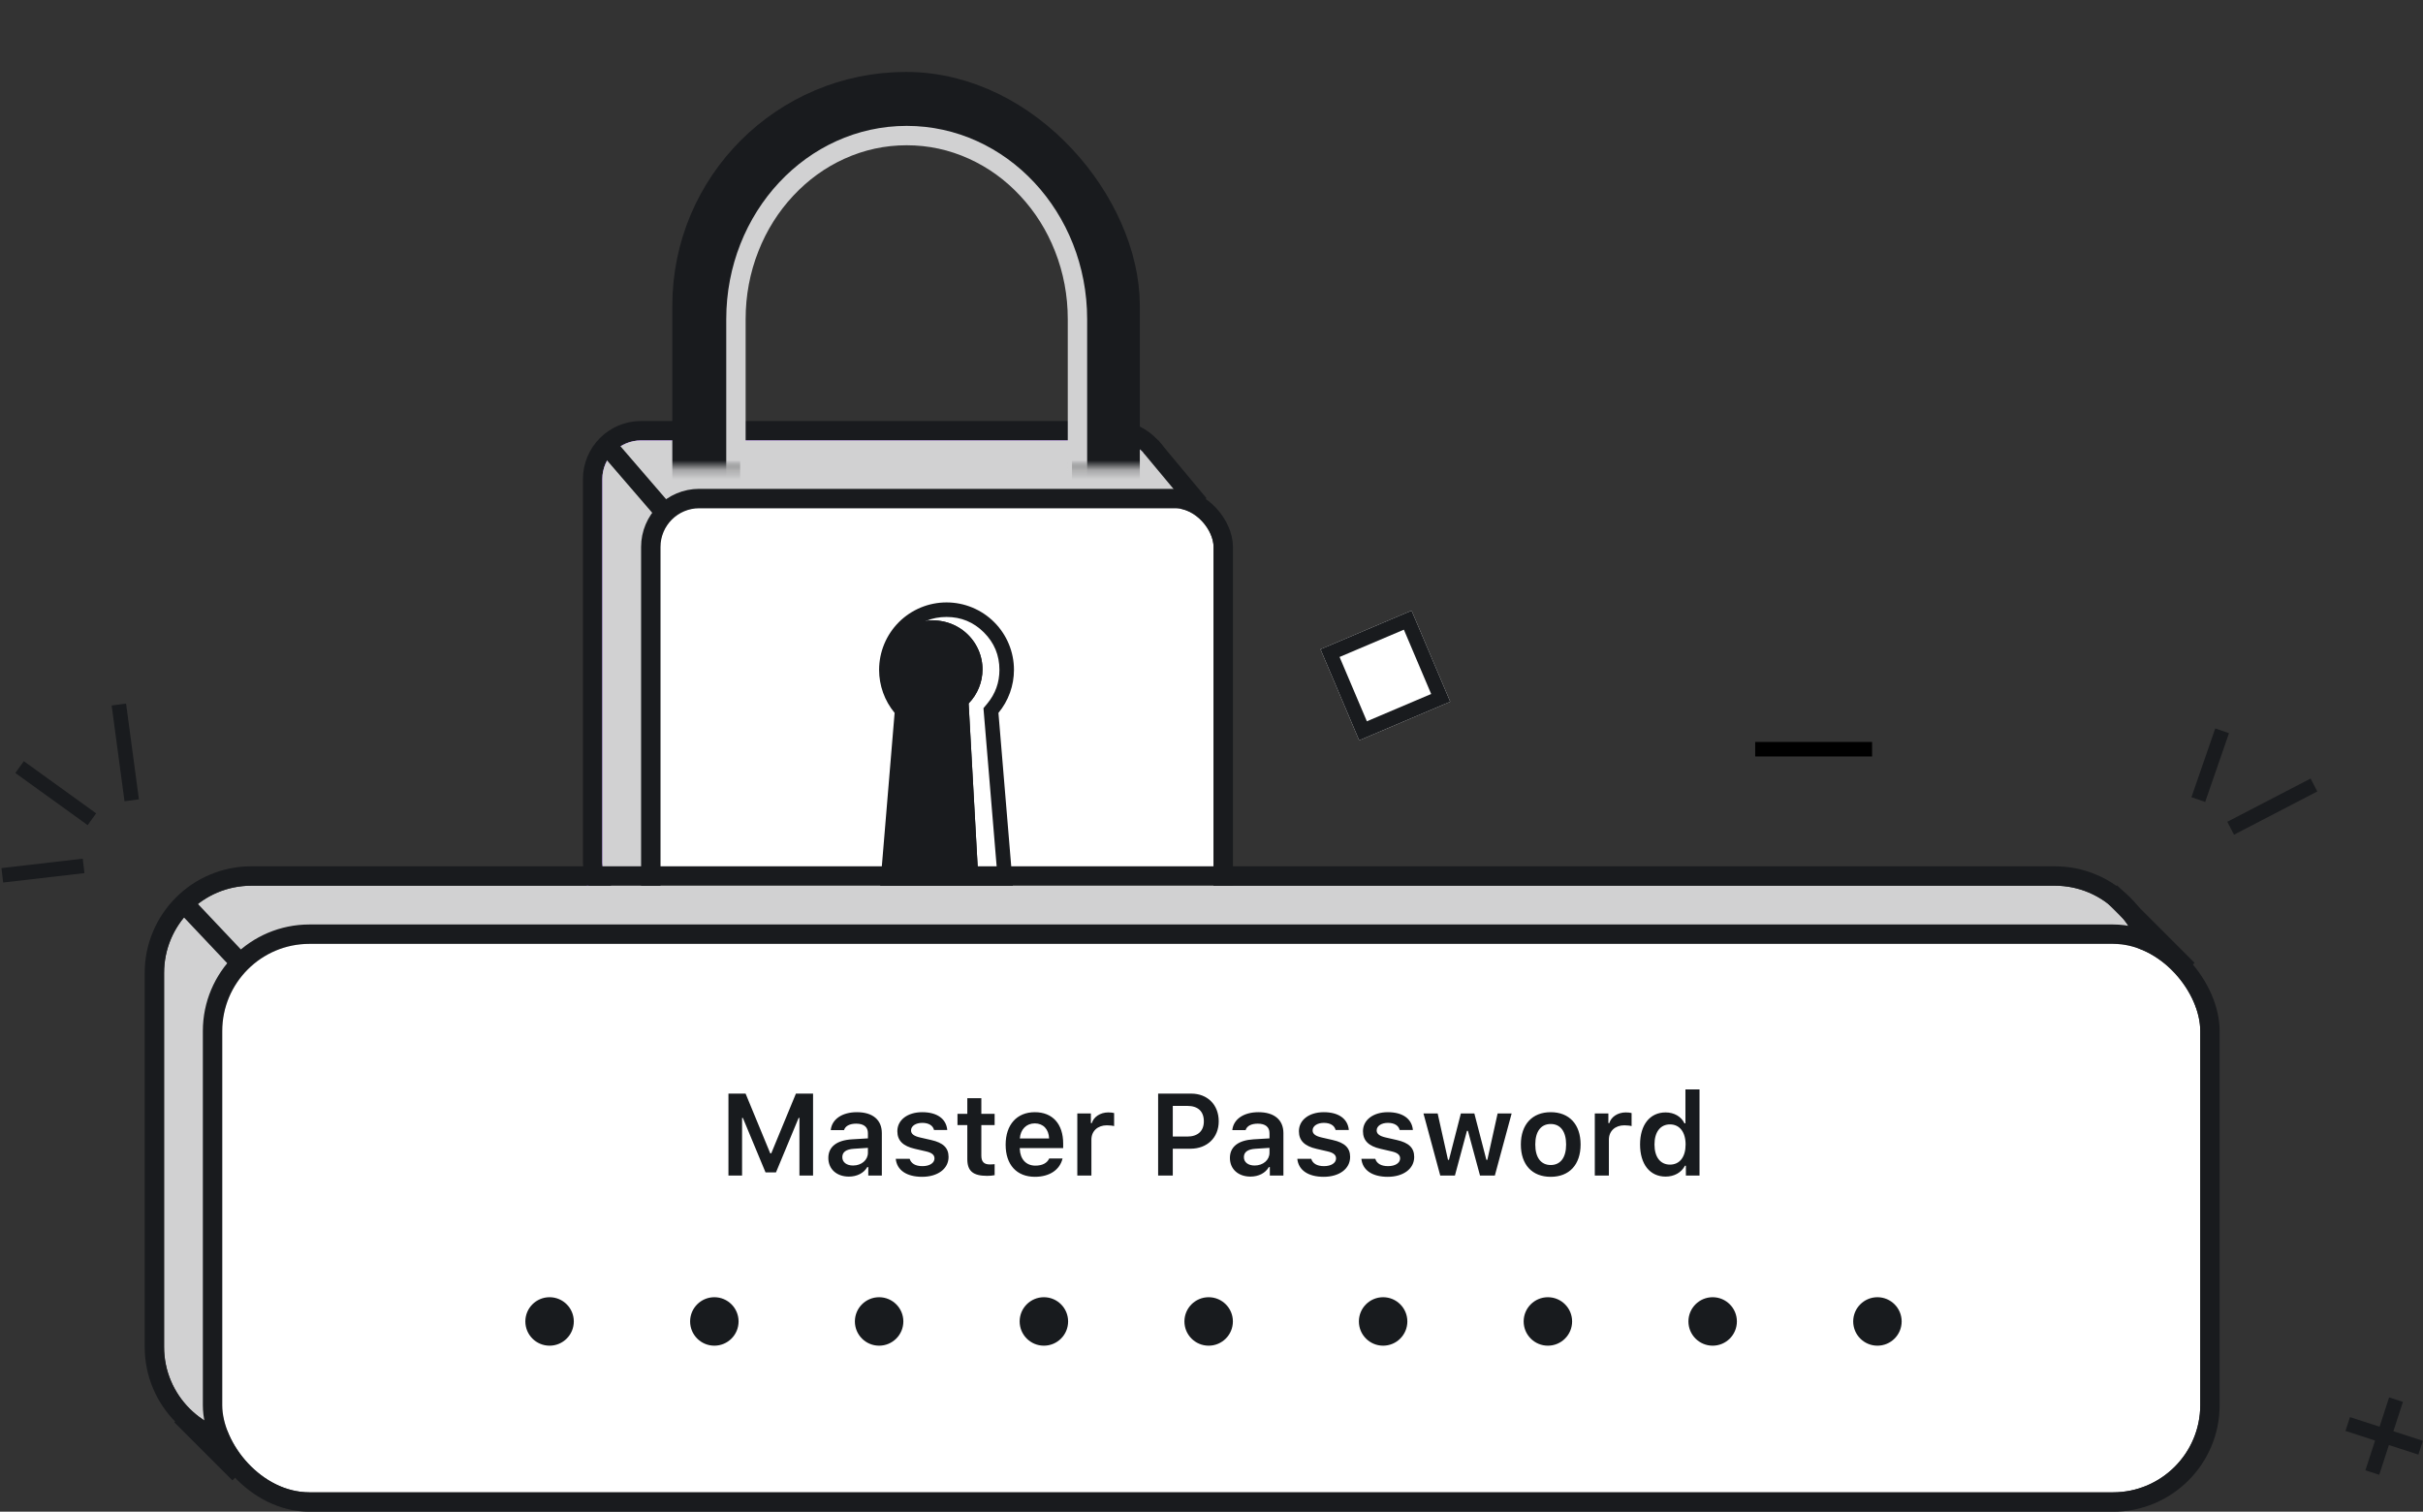 <svg xmlns="http://www.w3.org/2000/svg" xmlns:xlink="http://www.w3.org/1999/xlink" fill="none" version="1.1" width="249.991" height="155.964" viewBox="0 0 249.991 155.964"><rect x="0" y="0" width="249.991" height="155.964" fill="#333333" stroke="none"/><defs><mask id="master_svg0_sa198_39590"><g><rect x="61.016" y="2.783" width="73.283" height="45.454" rx="0" fill="#FFFFFF" fill-opacity="1"/></g></mask><mask id="master_svg1_sa198_39608"><g><rect x="60.088" y="0" width="76.066" height="48.237" rx="0" fill="#FFFFFF" fill-opacity="1"/></g></mask></defs><g><g><g><path d="M124.187,51.508C124.187,51.508,67.281,51.508,67.281,51.508C67.281,51.508,62.578,45.014,62.578,45.014C62.578,45.014,118.662,45.014,118.662,45.014C118.662,45.014,124.187,51.508,124.187,51.508C124.187,51.508,124.187,51.508,124.187,51.508Z" fill="#A257FA" fill-opacity="1"/></g><g transform="matrix(0,-1,1,0,-40.526,161.382)"><path d="M60.428,107.448C60.428,107.448,108.937,108.287,108.937,108.287C108.937,108.287,115.374,102.176,115.374,102.176C115.374,102.176,66.179,100.954,66.179,100.954C66.179,100.954,60.428,107.448,60.428,107.448C60.428,107.448,60.428,107.448,60.428,107.448Z" fill="#A257FA" fill-opacity="1"/></g><g><rect x="61.143" y="44.435" width="59.065" height="49.561" rx="5" fill-opacity="0" stroke-opacity="1" stroke="#191B1E" fill="none" stroke-width="2"/></g><g><rect x="62.143" y="45.435" width="57.065" height="47.561" rx="4" fill="#D1D1D2" fill-opacity="1"/></g><g><path d="M124.187,52.508C124.187,52.508,67.281,52.508,67.281,52.508C67.281,52.508,62.577,46.903,62.577,46.903C62.577,46.903,118.662,46.903,118.662,46.903C118.662,46.903,124.187,52.508,124.187,52.508C124.187,52.508,124.187,52.508,124.187,52.508Z" fill="#D1D1D2" fill-opacity="1"/></g><g><rect x="68.144" y="52.435" width="57.065" height="47.561" rx="4" fill="#FFFFFF" fill-opacity="1"/><rect x="67.144" y="51.435" width="59.065" height="49.561" rx="5" fill-opacity="0" stroke-opacity="1" stroke="#191B1E" fill="none" stroke-width="2"/></g><g transform="matrix(-0.64,-0.768,0.768,-0.64,164.691,179.873)"><line x1="124.47" y1="50.368" x2="132.28" y2="50.368" fill-opacity="0" stroke-opacity="1" stroke="#191B1E" fill="none" stroke-width="2"/></g><g><path d="M62.929,44.78L69.459,52.355L67.944,53.661L61.414,46.086L62.929,44.78Z" fill-rule="evenodd" fill="#191B1E" fill-opacity="1"/></g><g transform="matrix(-0.675,-0.738,0.738,-0.675,39.332,217.891)"><line x1="67.676" y1="99.279" x2="76.474" y2="99.279" fill-opacity="0" stroke-opacity="1" stroke="#000000" fill="none" stroke-width="2"/></g><g><path d="M103.014,73.549Q103.399,73.085,103.698,72.561Q103.998,72.037,104.202,71.469Q104.407,70.902,104.511,70.307Q104.615,69.713,104.615,69.109Q104.615,68.938,104.606,68.768Q104.598,68.597,104.581,68.427Q104.565,68.257,104.54,68.088Q104.514,67.919,104.481,67.752Q104.448,67.584,104.406,67.419Q104.365,67.253,104.315,67.09Q104.266,66.926,104.208,66.765Q104.151,66.604,104.085,66.447Q104.02,66.289,103.947,66.134Q103.874,65.98,103.793,65.829Q103.713,65.679,103.625,65.532Q103.537,65.386,103.442,65.244Q103.347,65.102,103.246,64.965Q103.144,64.827,103.036,64.695Q102.927,64.563,102.813,64.437Q102.698,64.31,102.577,64.19Q102.456,64.069,102.33,63.954Q102.203,63.839,102.071,63.731Q101.939,63.623,101.802,63.521Q101.665,63.419,101.523,63.324Q101.381,63.229,101.234,63.142Q101.088,63.054,100.937,62.973Q100.787,62.893,100.632,62.82Q100.478,62.747,100.32,62.681Q100.162,62.616,100.001,62.559Q99.841,62.501,99.677,62.451Q99.514,62.402,99.348,62.36Q99.182,62.319,99.015,62.286Q98.847,62.252,98.678,62.227Q98.509,62.202,98.339,62.185Q98.17,62.169,97.999,62.16Q97.828,62.152,97.658,62.152Q97.487,62.152,97.316,62.16Q97.146,62.169,96.976,62.185Q96.806,62.202,96.637,62.227Q96.468,62.252,96.3,62.286Q96.133,62.319,95.967,62.36Q95.801,62.402,95.638,62.451Q95.475,62.501,95.314,62.559Q95.153,62.616,94.995,62.681Q94.837,62.747,94.683,62.82Q94.529,62.893,94.378,62.973Q94.227,63.054,94.081,63.142Q93.934,63.229,93.792,63.324Q93.65,63.419,93.513,63.521Q93.376,63.623,93.244,63.731Q93.112,63.839,92.985,63.954Q92.859,64.069,92.738,64.19Q92.617,64.31,92.503,64.437Q92.388,64.563,92.279,64.695Q92.171,64.827,92.069,64.965Q91.968,65.102,91.873,65.244Q91.778,65.386,91.69,65.532Q91.602,65.679,91.522,65.829Q91.441,65.98,91.368,66.134Q91.295,66.289,91.23,66.447Q91.164,66.604,91.107,66.765Q91.049,66.926,91,67.09Q90.95,67.253,90.909,67.419Q90.867,67.584,90.834,67.752Q90.801,67.919,90.776,68.088Q90.75,68.257,90.734,68.427Q90.717,68.597,90.709,68.768Q90.7,68.938,90.7,69.109Q90.7,69.713,90.804,70.307Q90.908,70.902,91.113,71.469Q91.317,72.037,91.617,72.561Q91.916,73.085,92.301,73.549L90.7,92.764L104.615,92.764L103.014,73.549Z" fill-rule="evenodd" fill="#FFFFFF" fill-opacity="1"/><path d="M103.014,73.549Q103.399,73.085,103.698,72.561Q103.998,72.037,104.202,71.469Q104.407,70.902,104.511,70.307Q104.615,69.713,104.615,69.109Q104.615,68.938,104.606,68.768Q104.598,68.597,104.581,68.427Q104.565,68.257,104.54,68.088Q104.514,67.919,104.481,67.752Q104.448,67.584,104.406,67.419Q104.365,67.253,104.315,67.09Q104.266,66.926,104.208,66.765Q104.151,66.604,104.085,66.447Q104.02,66.289,103.947,66.134Q103.874,65.98,103.793,65.829Q103.713,65.679,103.625,65.532Q103.537,65.386,103.442,65.244Q103.347,65.102,103.246,64.965Q103.144,64.827,103.036,64.695Q102.927,64.563,102.813,64.437Q102.698,64.31,102.577,64.19Q102.456,64.069,102.33,63.954Q102.203,63.839,102.071,63.731Q101.939,63.623,101.802,63.521Q101.665,63.419,101.523,63.324Q101.381,63.229,101.234,63.142Q101.088,63.054,100.937,62.973Q100.787,62.893,100.632,62.82Q100.478,62.747,100.32,62.681Q100.162,62.616,100.001,62.559Q99.841,62.501,99.677,62.451Q99.514,62.402,99.348,62.36Q99.182,62.319,99.015,62.286Q98.847,62.252,98.678,62.227Q98.509,62.202,98.339,62.185Q98.17,62.169,97.999,62.16Q97.828,62.152,97.658,62.152Q97.487,62.152,97.316,62.16Q97.146,62.169,96.976,62.185Q96.806,62.202,96.637,62.227Q96.468,62.252,96.3,62.286Q96.133,62.319,95.967,62.36Q95.801,62.402,95.638,62.451Q95.475,62.501,95.314,62.559Q95.153,62.616,94.995,62.681Q94.837,62.747,94.683,62.82Q94.529,62.893,94.378,62.973Q94.227,63.054,94.081,63.142Q93.934,63.229,93.792,63.324Q93.65,63.419,93.513,63.521Q93.376,63.623,93.244,63.731Q93.112,63.839,92.985,63.954Q92.859,64.069,92.738,64.19Q92.617,64.31,92.503,64.437Q92.388,64.563,92.279,64.695Q92.171,64.827,92.069,64.965Q91.968,65.102,91.873,65.244Q91.778,65.386,91.69,65.532Q91.602,65.679,91.522,65.829Q91.441,65.98,91.368,66.134Q91.295,66.289,91.23,66.447Q91.164,66.604,91.107,66.765Q91.049,66.926,91,67.09Q90.95,67.253,90.909,67.419Q90.867,67.584,90.834,67.752Q90.801,67.919,90.776,68.088Q90.75,68.257,90.734,68.427Q90.717,68.597,90.709,68.768Q90.7,68.938,90.7,69.109Q90.7,69.713,90.804,70.307Q90.908,70.902,91.113,71.469Q91.317,72.037,91.617,72.561Q91.916,73.085,92.301,73.549L90.7,92.764L104.615,92.764L104.49,91.264L103.014,73.549ZM102.985,91.264L101.468,73.064L101.859,72.592Q103.115,71.077,103.115,69.109Q103.115,66.849,101.516,65.25Q99.918,63.652,97.658,63.652Q95.397,63.652,93.799,65.25Q92.2,66.849,92.2,69.109Q92.2,71.077,93.456,72.592L93.847,73.064L92.33,91.264L102.985,91.264Z" fill-rule="evenodd" fill="#191B1E" fill-opacity="1"/></g><g><path d="M99.937,72.575Q100.278,72.224,100.546,71.816Q100.813,71.408,100.997,70.957Q101.181,70.506,101.275,70.028Q101.368,69.55,101.368,69.063Q101.368,68.939,101.362,68.815Q101.356,68.691,101.344,68.568Q101.331,68.444,101.313,68.321Q101.295,68.199,101.27,68.077Q101.246,67.955,101.215,67.835Q101.185,67.714,101.149,67.596Q101.112,67.477,101.07,67.36Q101.028,67.243,100.98,67.128Q100.932,67.014,100.878,66.902Q100.825,66.789,100.766,66.68Q100.707,66.57,100.642,66.464Q100.578,66.357,100.508,66.254Q100.439,66.151,100.364,66.051Q100.29,65.952,100.21,65.856Q100.131,65.76,100.047,65.668Q99.962,65.576,99.874,65.488Q99.785,65.4,99.693,65.317Q99.6,65.234,99.503,65.155Q99.406,65.076,99.305,65.002Q99.205,64.928,99.101,64.859Q98.997,64.79,98.889,64.726Q98.782,64.663,98.671,64.604Q98.561,64.546,98.448,64.493Q98.334,64.44,98.219,64.392Q98.103,64.345,97.985,64.303Q97.867,64.261,97.747,64.225Q97.627,64.189,97.506,64.159Q97.384,64.128,97.261,64.104Q97.139,64.08,97.015,64.062Q96.891,64.044,96.766,64.031Q96.642,64.019,96.516,64.013Q96.391,64.007,96.266,64.007Q96.141,64.007,96.016,64.013Q95.891,64.019,95.766,64.031Q95.641,64.044,95.517,64.062Q95.394,64.08,95.271,64.104Q95.148,64.128,95.026,64.159Q94.905,64.189,94.785,64.225Q94.665,64.261,94.547,64.303Q94.429,64.345,94.314,64.392Q94.198,64.44,94.085,64.493Q93.971,64.546,93.861,64.604Q93.751,64.663,93.643,64.726Q93.536,64.79,93.431,64.859Q93.327,64.928,93.227,65.002Q93.126,65.076,93.029,65.155Q92.933,65.234,92.84,65.317Q92.747,65.4,92.658,65.488Q92.57,65.576,92.486,65.668Q92.402,65.76,92.322,65.856Q92.243,65.952,92.168,66.051Q92.093,66.151,92.024,66.254Q91.954,66.357,91.89,66.464Q91.825,66.57,91.766,66.68Q91.707,66.789,91.654,66.902Q91.6,67.014,91.552,67.128Q91.504,67.243,91.462,67.36Q91.42,67.477,91.384,67.596Q91.347,67.714,91.317,67.835Q91.286,67.955,91.262,68.077Q91.238,68.199,91.219,68.321Q91.201,68.444,91.189,68.568Q91.176,68.691,91.17,68.815Q91.164,68.939,91.164,69.063Q91.164,69.55,91.258,70.028Q91.351,70.506,91.535,70.957Q91.719,71.408,91.987,71.816Q92.254,72.225,92.595,72.575L91.628,90.053L100.905,90.053L99.937,72.575Z" fill-rule="evenodd" fill="#191B1E" fill-opacity="1"/><path d="M99.937,72.575Q100.278,72.224,100.546,71.816Q100.813,71.408,100.997,70.957Q101.181,70.506,101.275,70.028Q101.368,69.55,101.368,69.063Q101.368,68.939,101.362,68.815Q101.356,68.691,101.344,68.568Q101.331,68.444,101.313,68.321Q101.295,68.199,101.27,68.077Q101.246,67.955,101.215,67.835Q101.185,67.714,101.149,67.596Q101.112,67.477,101.07,67.36Q101.028,67.243,100.98,67.128Q100.932,67.014,100.878,66.902Q100.825,66.789,100.766,66.68Q100.707,66.57,100.642,66.464Q100.578,66.357,100.508,66.254Q100.439,66.151,100.364,66.051Q100.29,65.952,100.21,65.856Q100.131,65.76,100.047,65.668Q99.962,65.576,99.874,65.488Q99.785,65.4,99.693,65.317Q99.6,65.234,99.503,65.155Q99.406,65.076,99.305,65.002Q99.205,64.928,99.101,64.859Q98.997,64.79,98.889,64.726Q98.782,64.663,98.671,64.604Q98.561,64.546,98.448,64.493Q98.334,64.44,98.219,64.392Q98.103,64.345,97.985,64.303Q97.867,64.261,97.747,64.225Q97.627,64.189,97.506,64.159Q97.384,64.128,97.261,64.104Q97.139,64.08,97.015,64.062Q96.891,64.044,96.766,64.031Q96.642,64.019,96.516,64.013Q96.391,64.007,96.266,64.007Q96.141,64.007,96.016,64.013Q95.891,64.019,95.766,64.031Q95.641,64.044,95.517,64.062Q95.394,64.08,95.271,64.104Q95.148,64.128,95.026,64.159Q94.905,64.189,94.785,64.225Q94.665,64.261,94.547,64.303Q94.429,64.345,94.314,64.392Q94.198,64.44,94.085,64.493Q93.971,64.546,93.861,64.604Q93.751,64.663,93.643,64.726Q93.536,64.79,93.431,64.859Q93.327,64.928,93.227,65.002Q93.126,65.076,93.029,65.155Q92.933,65.234,92.84,65.317Q92.747,65.4,92.658,65.488Q92.57,65.576,92.486,65.668Q92.402,65.76,92.322,65.856Q92.243,65.952,92.168,66.051Q92.093,66.151,92.024,66.254Q91.954,66.357,91.89,66.464Q91.825,66.57,91.766,66.68Q91.707,66.789,91.654,66.902Q91.6,67.014,91.552,67.128Q91.504,67.243,91.462,67.36Q91.42,67.477,91.384,67.596Q91.347,67.714,91.317,67.835Q91.286,67.955,91.262,68.077Q91.238,68.199,91.219,68.321Q91.201,68.444,91.189,68.568Q91.176,68.691,91.17,68.815Q91.164,68.939,91.164,69.063Q91.164,69.55,91.258,70.028Q91.351,70.506,91.535,70.957Q91.719,71.408,91.987,71.816Q92.254,72.225,92.595,72.575L91.711,88.553L91.628,90.053L100.905,90.053L100.822,88.553L99.937,72.575ZM99.319,88.553L98.403,72L98.863,71.528Q99.868,70.496,99.868,69.063Q99.868,67.594,98.818,66.553Q97.762,65.507,96.266,65.507Q94.77,65.507,93.714,66.553Q92.664,67.594,92.664,69.063Q92.664,70.496,93.67,71.528L94.129,72L93.213,88.553L99.319,88.553Z" fill-rule="evenodd" fill="#191B1E" fill-opacity="1"/></g><g mask="url(#master_svg0_sa198_39590)"><g><rect x="72.865" y="10.921" width="41.237" height="69.066" rx="20.619" fill-opacity="0" stroke-opacity="1" stroke="#191B1E" fill="none" stroke-width="7"/></g></g><g mask="url(#master_svg1_sa198_39608)"><g><path d="M93.548,12.987C103.831,12.987,112.166,21.916,112.166,32.931L112.166,63.543C112.166,74.558,103.831,83.488,93.548,83.488C83.266,83.488,74.93,74.558,74.93,63.543L74.93,32.931C74.93,21.916,83.266,12.987,93.548,12.987ZM93.548,14.987Q90.193,14.987,87.127,16.376Q84.15,17.725,81.845,20.193Q79.528,22.676,78.254,25.902Q76.93,29.254,76.93,32.931L76.93,63.543Q76.93,67.22,78.254,70.572Q79.528,73.798,81.845,76.281Q84.15,78.75,87.127,80.098Q90.193,81.488,93.548,81.488Q96.904,81.488,99.97,80.098Q102.947,78.75,105.251,76.281Q107.569,73.798,108.843,70.572Q110.166,67.22,110.166,63.543L110.166,32.931Q110.166,29.254,108.843,25.902Q107.569,22.676,105.251,20.193Q102.947,17.725,99.97,16.376Q96.904,14.987,93.548,14.987Z" fill-rule="evenodd" fill="#D1D1D2" fill-opacity="1"/></g></g></g><g><g><path d="M25.929,91.378C25.929,91.378,212.01,91.378,212.01,91.378C216.98,91.378,221.01,95.408,221.01,100.378C221.01,100.378,221.01,138.964,221.01,138.964C221.01,143.935,216.98,147.964,212.01,147.964C212.01,147.964,25.929,147.964,25.929,147.964C20.958,147.964,16.929,143.935,16.929,138.964C16.929,138.964,16.929,100.378,16.929,100.378C16.929,95.408,20.958,91.378,25.929,91.378C25.929,91.378,25.929,91.378,25.929,91.378Z" fill="#D1D1D2" fill-opacity="1"/></g><g><path d="M14.929,100.378L14.929,138.964Q14.929,141.201,15.794,143.247Q16.629,145.221,18.151,146.743Q19.672,148.264,21.646,149.099Q23.692,149.964,25.929,149.964L212.01,149.964Q214.246,149.964,216.292,149.099Q218.266,148.264,219.788,146.743Q221.309,145.221,222.144,143.247Q223.01,141.201,223.01,138.964L223.01,100.378Q223.01,98.142,222.144,96.096Q221.309,94.122,219.788,92.6Q218.266,91.079,216.292,90.244Q214.246,89.378,212.01,89.378L25.929,89.378Q23.692,89.378,21.646,90.244Q19.672,91.079,18.151,92.6Q16.629,94.122,15.794,96.096Q14.929,98.142,14.929,100.378ZM212.01,91.378L25.929,91.378C20.958,91.378,16.929,95.408,16.929,100.378L16.929,138.964C16.929,143.935,20.958,147.964,25.929,147.964L212.01,147.964C216.98,147.964,221.01,143.935,221.01,138.964L221.01,100.378C221.01,95.408,216.98,91.378,212.01,91.378Z" fill-rule="evenodd" fill="#191B1E" fill-opacity="1"/></g><g><rect x="22.929" y="97.379" width="204.081" height="56.586" rx="9" fill="#FFFFFF" fill-opacity="1"/><rect x="21.929" y="96.379" width="206.081" height="58.586" rx="10" fill-opacity="0" stroke-opacity="1" stroke="#191B1E" fill="none" stroke-width="2"/></g><g transform="matrix(-0.707,-0.707,0.707,-0.707,316.288,329.613)"><line x1="226.409" y1="98.301" x2="237.723" y2="98.301" fill-opacity="0" stroke-opacity="1" stroke="#191B1E" fill="none" stroke-width="2"/></g><g transform="matrix(-0.687,-0.727,0.727,-0.687,-28.34,185.992)"><line x1="25.916" y1="98.104" x2="35.103" y2="98.104" fill-opacity="0" stroke-opacity="1" stroke="#191B1E" fill="none" stroke-width="2"/></g><g transform="matrix(-0.707,-0.707,0.707,-0.707,-63.61,276.254)"><line x1="25.409" y1="150.301" x2="33.895" y2="150.301" fill-opacity="0" stroke-opacity="1" stroke="#191B1E" fill="none" stroke-width="2"/></g></g><g><path d="M83.887,121.285L83.887,112.829L82.118,112.829L79.575,118.988L79.469,118.988L76.926,112.829L75.157,112.829L75.157,121.285L76.563,121.285L76.563,115.337L76.645,115.337L78.983,120.956L80.061,120.956L82.399,115.337L82.481,115.337L82.481,121.285L83.887,121.285ZM88.012,120.247C87.368,120.247,86.905,119.925,86.905,119.386C86.905,118.865,87.286,118.572,88.1,118.519L89.547,118.425L89.547,118.935C89.547,119.679,88.891,120.247,88.012,120.247ZM87.585,121.39C88.422,121.39,89.126,121.027,89.483,120.406L89.583,120.406L89.583,121.285L90.983,121.285L90.983,116.908C90.983,115.548,90.057,114.745,88.411,114.745C86.887,114.745,85.827,115.466,85.71,116.597L87.081,116.597C87.215,116.163,87.672,115.929,88.34,115.929C89.126,115.929,89.547,116.281,89.547,116.908L89.547,117.447L87.895,117.546C86.337,117.64,85.463,118.308,85.463,119.468C85.463,120.64,86.348,121.39,87.585,121.39ZM92.583,116.708C92.583,117.675,93.163,118.244,94.393,118.525L95.53,118.788C96.139,118.923,96.415,119.152,96.415,119.515C96.415,119.99,95.905,120.312,95.172,120.312C94.446,120.312,93.995,120.031,93.854,119.556L92.419,119.556C92.53,120.722,93.538,121.413,95.137,121.413C96.737,121.413,97.868,120.593,97.868,119.363C97.868,118.419,97.299,117.892,96.075,117.617L94.944,117.359C94.299,117.212,93.995,116.99,93.995,116.626C93.995,116.163,94.493,115.847,95.155,115.847C95.835,115.847,96.262,116.134,96.368,116.585L97.733,116.585C97.628,115.419,96.672,114.745,95.149,114.745C93.637,114.745,92.583,115.548,92.583,116.708ZM99.801,113.304L99.801,114.915L98.788,114.915L98.788,116.076L99.801,116.076L99.801,119.574C99.801,120.816,100.387,121.314,101.858,121.314C102.139,121.314,102.409,121.285,102.62,121.244L102.62,120.107C102.444,120.124,102.333,120.136,102.128,120.136C101.518,120.136,101.249,119.855,101.249,119.222L101.249,116.076L102.62,116.076L102.62,114.915L101.249,114.915L101.249,113.304L99.801,113.304ZM106.762,115.9C107.635,115.9,108.21,116.509,108.239,117.458L105.221,117.458C105.286,116.521,105.895,115.9,106.762,115.9ZM108.251,119.521C108.04,119.995,107.542,120.259,106.821,120.259C105.866,120.259,105.251,119.591,105.215,118.525L105.215,118.449L109.692,118.449L109.692,117.98C109.692,115.958,108.596,114.745,106.768,114.745C104.911,114.745,103.756,116.04,103.756,118.103C103.756,120.165,104.893,121.413,106.78,121.413C108.292,121.413,109.352,120.687,109.628,119.521L108.251,119.521ZM111.151,121.285L112.604,121.285L112.604,117.581C112.604,116.685,113.26,116.099,114.204,116.099C114.45,116.099,114.837,116.14,114.948,116.181L114.948,114.833C114.813,114.792,114.555,114.769,114.344,114.769C113.518,114.769,112.827,115.238,112.651,115.87L112.551,115.87L112.551,114.874L111.151,114.874L111.151,121.285ZM119.489,112.829L119.489,121.285L121.001,121.285L121.001,118.513L122.835,118.513C124.546,118.513,125.741,117.365,125.741,115.689C125.741,113.984,124.587,112.829,122.899,112.829L119.489,112.829ZM121.001,114.095L122.501,114.095C123.59,114.095,124.206,114.652,124.206,115.689C124.206,116.697,123.573,117.259,122.495,117.259L121.001,117.259L121.001,114.095ZM129.444,120.247C128.799,120.247,128.337,119.925,128.337,119.386C128.337,118.865,128.717,118.572,129.532,118.519L130.979,118.425L130.979,118.935C130.979,119.679,130.323,120.247,129.444,120.247ZM129.016,121.39C129.854,121.39,130.557,121.027,130.915,120.406L131.014,120.406L131.014,121.285L132.415,121.285L132.415,116.908C132.415,115.548,131.489,114.745,129.842,114.745C128.319,114.745,127.258,115.466,127.141,116.597L128.512,116.597C128.647,116.163,129.104,115.929,129.772,115.929C130.557,115.929,130.979,116.281,130.979,116.908L130.979,117.447L129.327,117.546C127.768,117.64,126.895,118.308,126.895,119.468C126.895,120.64,127.78,121.39,129.016,121.39ZM134.014,116.708C134.014,117.675,134.594,118.244,135.825,118.525L136.962,118.788C137.571,118.923,137.846,119.152,137.846,119.515C137.846,119.99,137.337,120.312,136.604,120.312C135.878,120.312,135.426,120.031,135.286,119.556L133.85,119.556C133.962,120.722,134.969,121.413,136.569,121.413C138.169,121.413,139.299,120.593,139.299,119.363C139.299,118.419,138.731,117.892,137.506,117.617L136.376,117.359C135.731,117.212,135.426,116.99,135.426,116.626C135.426,116.163,135.924,115.847,136.587,115.847C137.266,115.847,137.694,116.134,137.799,116.585L139.165,116.585C139.059,115.419,138.104,114.745,136.581,114.745C135.069,114.745,134.014,115.548,134.014,116.708ZM140.624,116.708C140.624,117.675,141.204,118.244,142.434,118.525L143.571,118.788C144.18,118.923,144.456,119.152,144.456,119.515C144.456,119.99,143.946,120.312,143.213,120.312C142.487,120.312,142.036,120.031,141.895,119.556L140.46,119.556C140.571,120.722,141.579,121.413,143.178,121.413C144.778,121.413,145.909,120.593,145.909,119.363C145.909,118.419,145.34,117.892,144.116,117.617L142.985,117.359C142.34,117.212,142.036,116.99,142.036,116.626C142.036,116.163,142.534,115.847,143.196,115.847C143.876,115.847,144.303,116.134,144.409,116.585L145.774,116.585C145.669,115.419,144.713,114.745,143.19,114.745C141.678,114.745,140.624,115.548,140.624,116.708ZM155.963,114.874L154.516,114.874L153.456,119.662L153.356,119.662L152.114,114.874L150.725,114.874L149.495,119.662L149.395,119.662L148.329,114.874L146.864,114.874L148.598,121.285L150.11,121.285L151.352,116.667L151.452,116.667L152.7,121.285L154.229,121.285L155.963,114.874ZM159.995,121.413C161.911,121.413,163.077,120.16,163.077,118.079C163.077,116.005,161.905,114.745,159.995,114.745C158.09,114.745,156.913,116.011,156.913,118.079C156.913,120.16,158.073,121.413,159.995,121.413ZM159.995,120.195C158.981,120.195,158.401,119.421,158.401,118.079C158.401,116.744,158.981,115.964,159.995,115.964C161.003,115.964,161.583,116.744,161.583,118.079C161.583,119.421,161.008,120.195,159.995,120.195ZM164.542,121.285L165.995,121.285L165.995,117.581C165.995,116.685,166.651,116.099,167.594,116.099C167.84,116.099,168.227,116.14,168.338,116.181L168.338,114.833C168.204,114.792,167.946,114.769,167.735,114.769C166.909,114.769,166.217,115.238,166.042,115.87L165.942,115.87L165.942,114.874L164.542,114.874L164.542,121.285ZM171.848,121.39C172.739,121.39,173.477,120.974,173.841,120.271L173.94,120.271L173.94,121.285L175.347,121.285L175.347,112.396L173.893,112.396L173.893,115.894L173.794,115.894C173.454,115.191,172.727,114.769,171.848,114.769C170.231,114.769,169.212,116.046,169.212,118.074C169.212,120.113,170.225,121.39,171.848,121.39ZM172.299,116.005C173.296,116.005,173.911,116.802,173.911,118.079C173.911,119.369,173.301,120.154,172.299,120.154C171.303,120.154,170.7,119.374,170.7,118.079C170.7,116.79,171.309,116.005,172.299,116.005Z" fill="#181B1E" fill-opacity="1"/></g><g><g><ellipse cx="142.702" cy="136.335" rx="2.5" ry="2.5" fill="#181B1E" fill-opacity="1"/></g><g><ellipse cx="90.702" cy="136.335" rx="2.5" ry="2.5" fill="#181B1E" fill-opacity="1"/></g><g><ellipse cx="159.702" cy="136.335" rx="2.5" ry="2.5" fill="#181B1E" fill-opacity="1"/></g><g><ellipse cx="124.702" cy="136.335" rx="2.5" ry="2.5" fill="#181B1E" fill-opacity="1"/></g><g><ellipse cx="193.702" cy="136.335" rx="2.5" ry="2.5" fill="#181B1E" fill-opacity="1"/></g><g><ellipse cx="73.702" cy="136.335" rx="2.5" ry="2.5" fill="#181B1E" fill-opacity="1"/></g><g><ellipse cx="107.702" cy="136.335" rx="2.5" ry="2.5" fill="#181B1E" fill-opacity="1"/></g><g><ellipse cx="176.702" cy="136.335" rx="2.5" ry="2.5" fill="#181B1E" fill-opacity="1"/></g><g><ellipse cx="56.702" cy="136.335" rx="2.5" ry="2.5" fill="#181B1E" fill-opacity="1"/></g></g><g><line x1="181.091" y1="77.297" x2="193.151" y2="77.297" fill-opacity="0" stroke-opacity="1" stroke="#000000" fill="none" stroke-width="1.5"/></g><g><g transform="matrix(0.921,-0.391,0.391,0.921,-15.351,58.525)"><rect x="136.155" y="66.99" width="10.204" height="10.204" rx="0" fill="#FFFFFF" fill-opacity="1"/><rect x="136.905" y="67.74" width="8.704" height="8.704" rx="0" fill-opacity="0" stroke-opacity="1" stroke="#191B1E" fill="none" stroke-width="1.5"/></g><g transform="matrix(-0.133,-0.991,0.991,-0.133,-65.457,107.635)"><line x1="14.333" y1="81.688" x2="24.302" y2="81.688" fill-opacity="0" stroke-opacity="1" stroke="#191B1E" fill="none" stroke-width="1.5"/></g><g transform="matrix(-0.993,0.115,-0.115,-0.993,27.167,175.556)"><line x1="8.504" y1="87.814" x2="16.949" y2="87.814" fill-opacity="0" stroke-opacity="1" stroke="#191B1E" fill="none" stroke-width="1.5"/></g><g transform="matrix(-0.811,-0.585,0.585,-0.811,-31.104,157.805)"><line x1="9.956" y1="83.18" x2="19.157" y2="83.18" fill-opacity="0" stroke-opacity="1" stroke="#191B1E" fill="none" stroke-width="1.5"/></g><g transform="matrix(0.309,-0.951,0.951,0.309,24.931,338.603)"><line x1="245.489" y1="151.394" x2="253.399" y2="151.394" fill-opacity="0" stroke-opacity="1" stroke="#191B1E" fill="none" stroke-width="1.5"/></g><g transform="matrix(0.951,0.309,-0.309,0.951,57.468,-67.557)"><line x1="242.004" y1="146.892" x2="249.915" y2="146.892" fill-opacity="0" stroke-opacity="1" stroke="#191B1E" fill="none" stroke-width="1.5"/></g><g transform="matrix(0.327,-0.945,0.945,0.327,74.869,270.732)"><line x1="227.579" y1="82.033" x2="235.089" y2="82.033" fill-opacity="0" stroke-opacity="1" stroke="#191B1E" fill="none" stroke-width="1.5"/></g><g transform="matrix(0.888,-0.461,0.461,0.888,-13.776,115.828)"><line x1="230.362" y1="85.382" x2="240.039" y2="85.382" fill-opacity="0" stroke-opacity="1" stroke="#191B1E" fill="none" stroke-width="1.5"/></g></g></g></svg>